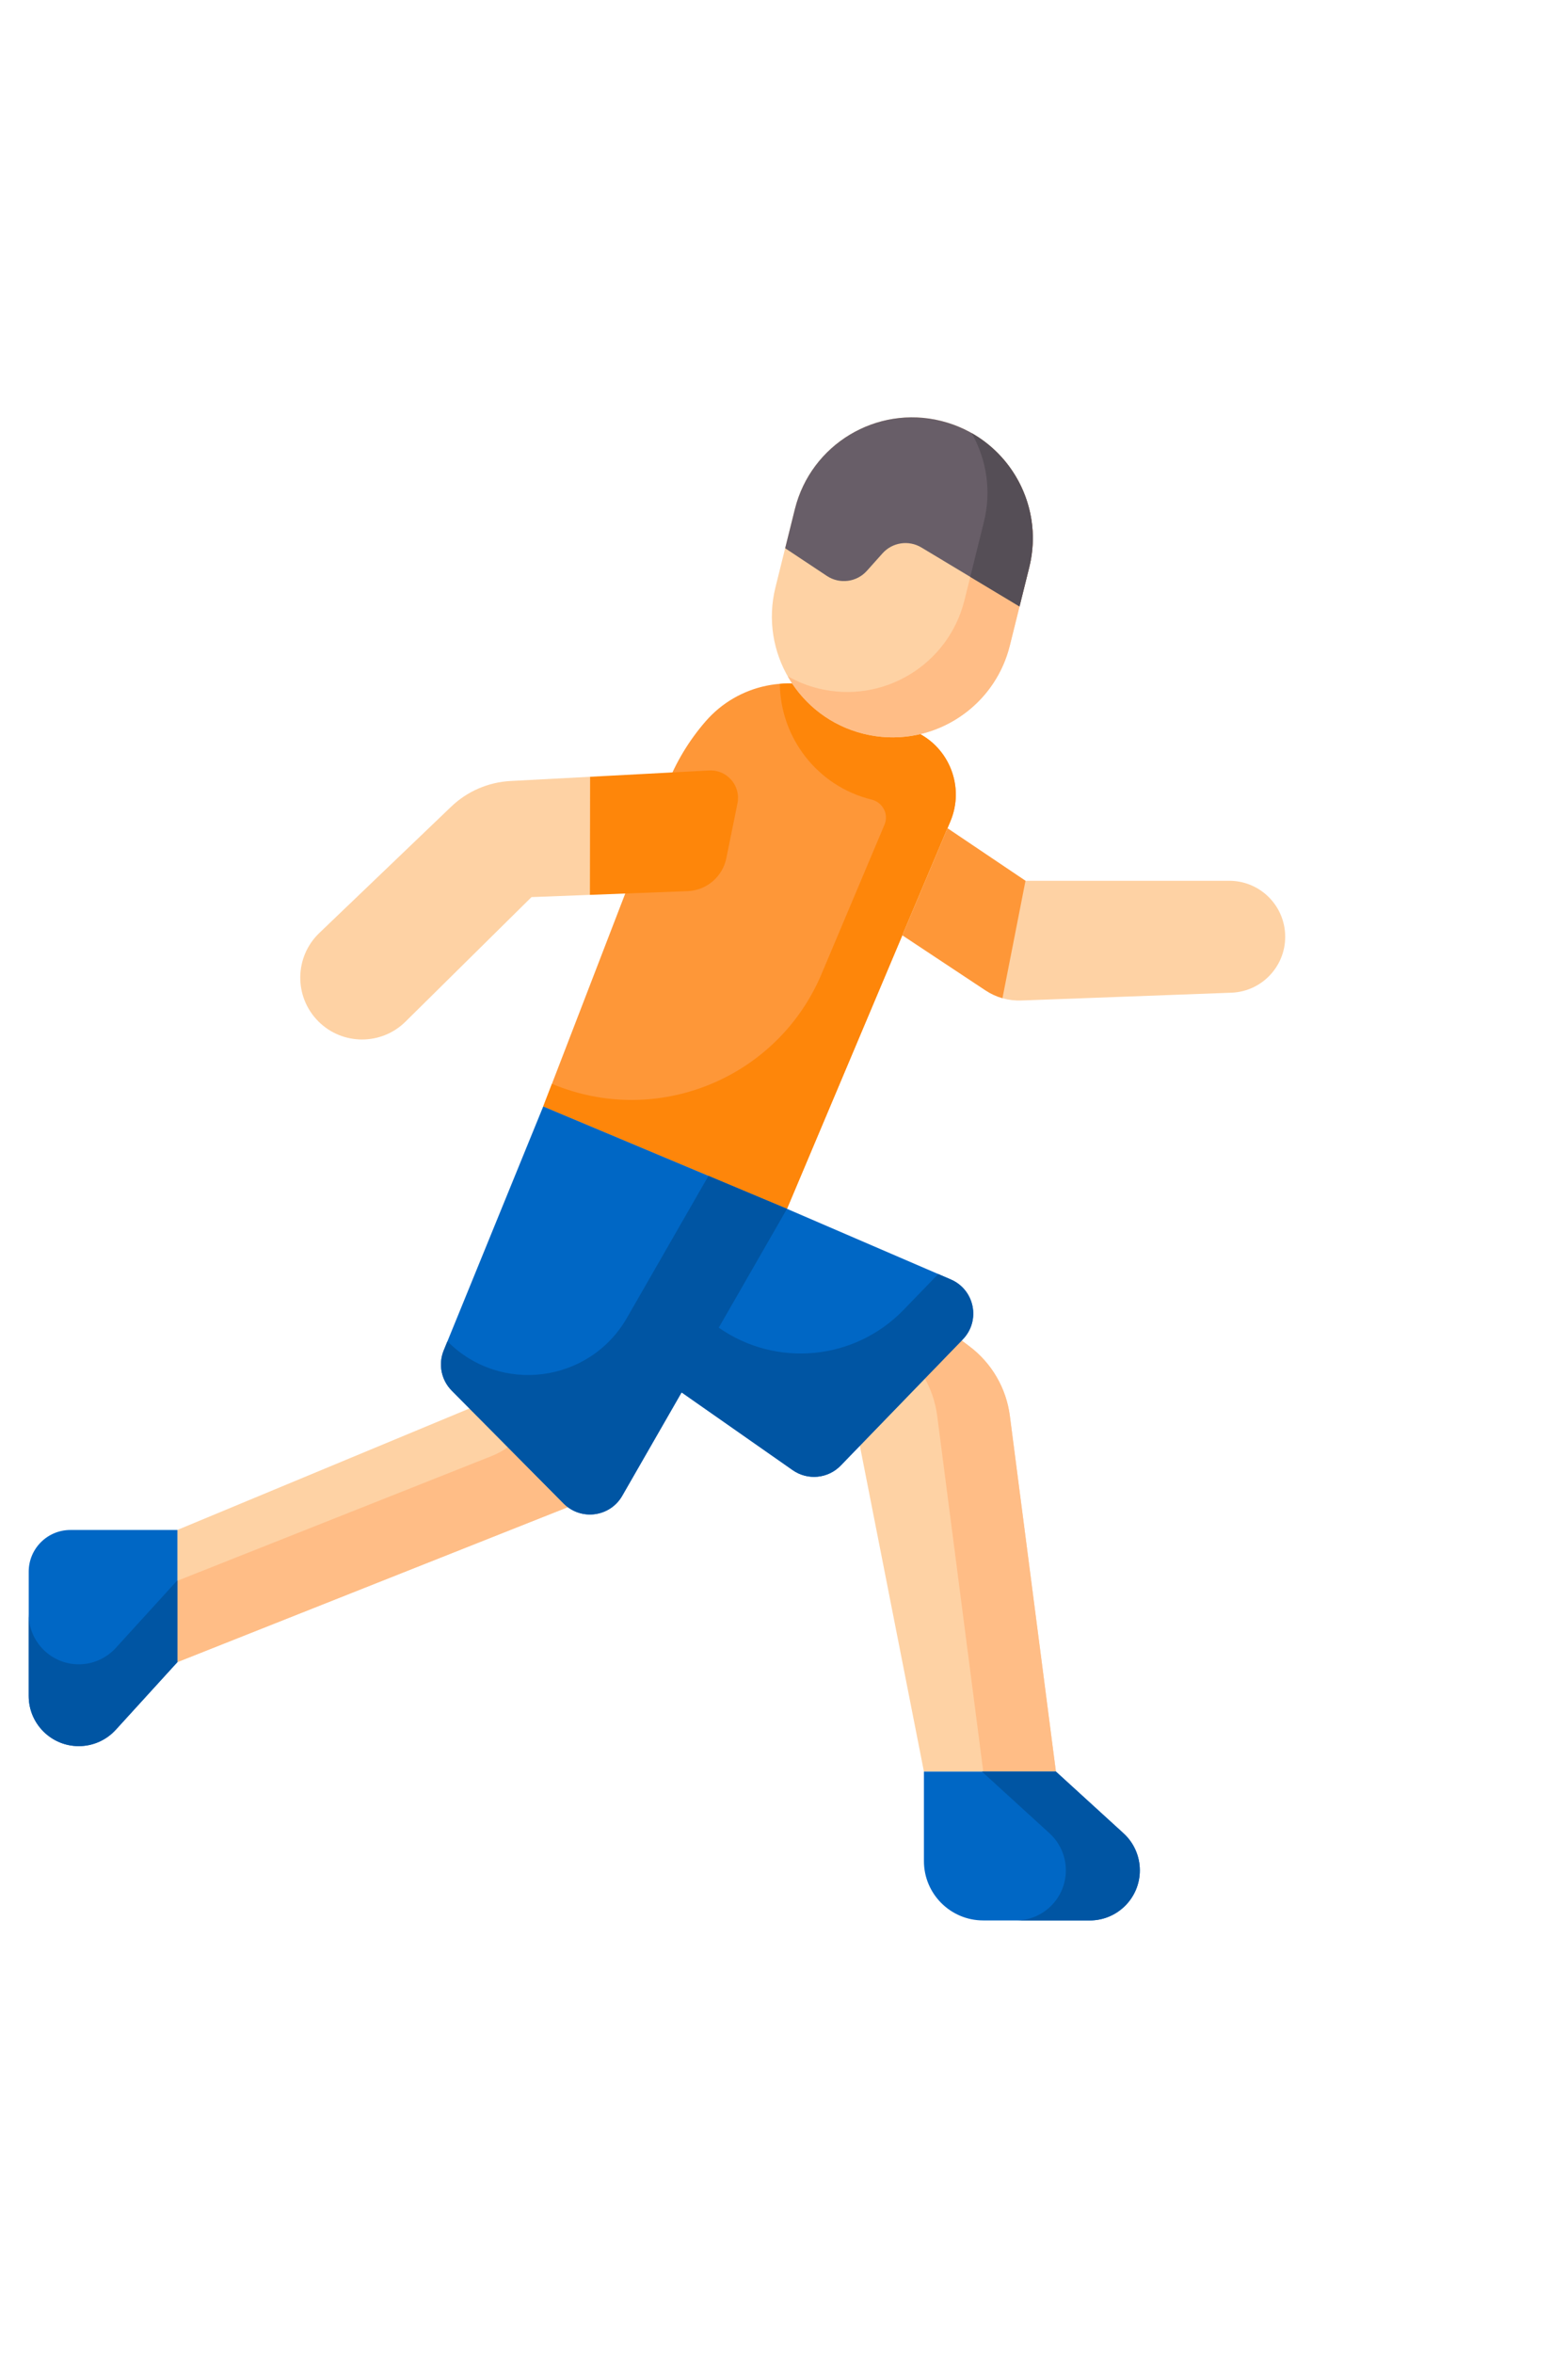 <?xml version="1.0" encoding="UTF-8" standalone="no"?>
<svg
   xmlns:dc="http://purl.org/dc/elements/1.1/"
   xmlns:cc="http://creativecommons.org/ns#"
   xmlns:rdf="http://www.w3.org/1999/02/22-rdf-syntax-ns#"
   xmlns:svg="http://www.w3.org/2000/svg"
   xmlns="http://www.w3.org/2000/svg"
   width="200"
   height="300"
   viewBox="0 0 52.917 79.375"
   version="1.1"
   id="svg1507">
  <defs
     id="defs1501" />
  <g
     id="layer1">
    <g
       transform="matrix(0.1,0,0,0.1,0.969,13.831)"
       id="g1844">
      <path
         id="path1798"
         fill="#fed2a4"
         d="m 166.286,280.088 -9.731,47.531 c -0.833,4.071 -3.629,7.463 -7.464,9.057 L 50.18,377.789 v 44.595 l 136.643,-54.208 c 6.633,-2.631 11.844,-7.947 14.345,-14.634 l 15.328,-40.971 z" />
      <path
         id="path1800"
         fill="#ffbd86"
         d="m 166.286,280.088 -0.813,3.972 20.417,13.209 -15.328,40.971 c -2.501,6.686 -7.713,12.002 -14.345,14.634 L 50.18,394.938 v 27.445 l 136.643,-54.208 c 6.633,-2.631 11.844,-7.947 14.345,-14.634 l 15.328,-40.971 z" />
      <path
         id="path1802"
         fill="#fed2a4"
         d="m 173.633,234.948 82.269,34.523 61.587,46.396 c 7.504,5.653 12.415,14.094 13.623,23.415 l 15.551,120.03 h -44.546 l -22.74,-115.607 -97.343,-48.196 z" />
      <path
         id="path1804"
         fill="#ffbd86"
         d="m 331.111,339.282 c -1.208,-9.321 -6.118,-17.762 -13.622,-23.415 l -61.587,-46.396 -82.269,-34.523 1.515,10.924 56.236,23.599 61.587,46.396 c 7.504,5.653 12.415,14.094 13.623,23.415 l 15.551,120.03 h 24.517 z" />
      <path
         id="path1806"
         fill="#fe9738"
         d="m 255.902,269.471 55.14,-130.699 c 4.855,-11.508 -0.226,-24.799 -11.517,-30.127 L 272.298,95.797 c -15.027,-7.091 -32.94,-3.33 -43.84,9.205 -5.645,6.492 -10.114,13.917 -13.207,21.943 l -41.618,108.003 z" />
      <path
         id="path1808"
         fill="#fe860a"
         d="M 299.525,108.645 272.298,95.797 c -3.013,-1.418 -6.204,-2.427 -9.48,-2.996 -3.088,-0.536 -6.22,-0.681 -9.338,-0.43 0.22,18.097 12.548,34.474 30.922,39.038 0.025,0.006 0.05,0.012 0.075,0.019 3.746,0.923 5.834,4.905 4.334,8.46 L 267.585,190.2 c -14.913,35.348 -55.63,51.949 -91.007,37.103 l -2.209,5.733 -0.737,1.912 82.269,34.523 55.14,-130.699 c 4.855,-11.508 -0.226,-24.799 -11.516,-30.127 z" />
      <path
         id="path1810"
         fill="#fed2a4"
         d="m 310.065,141.086 26.331,17.723 h 68.771 c 9.57,0 17.626,7.168 18.744,16.679 1.287,10.951 -7.034,20.671 -18.046,21.079 l -70.863,2.626 c -4.28,0.159 -8.502,-1.028 -12.072,-3.393 l -28.098,-18.612 z" />
      <path
         id="path1812"
         fill="#0067c5"
         d="m 302.116,459.312 h 44.546 l 22.812,20.818 c 3.51,3.203 5.51,7.737 5.51,12.491 0,9.336 -7.564,16.905 -16.894,16.905 h -35.955 c -11.056,0 -20.019,-8.969 -20.019,-20.033 z" />
      <path
         id="path1814"
         fill="#0055a3"
         d="m 369.474,480.129 -22.812,-20.818 h -24.968 l 22.812,20.818 c 3.51,3.203 5.51,7.737 5.51,12.491 0,9.336 -7.564,16.905 -16.894,16.905 h 24.968 c 9.33,0 16.894,-7.569 16.894,-16.905 0,-4.753 -2,-9.287 -5.51,-12.491 z" />
      <path
         id="path1816"
         fill="#0067c5"
         d="m 50.18,377.809 v 44.575 l -20.804,22.827 c -3.201,3.512 -7.732,5.514 -12.483,5.514 C 7.564,450.725 0,443.156 0,433.82 v -41.942 c 0,-7.77 6.295,-14.069 14.06,-14.069 z" />
      <path
         id="path1818"
         fill="#0055a3"
         d="M 16.894,423.123 C 7.564,423.123 0,415.555 0,406.218 v 27.602 c 0,9.336 7.564,16.905 16.894,16.905 4.751,0 9.282,-2.001 12.483,-5.514 l 20.804,-22.827 v -27.602 l -20.804,22.827 c -3.201,3.513 -7.733,5.514 -12.483,5.514 z" />
      <g
         id="g1824">
        <path
           id="path1820"
           fill="#fed2a4"
           d="m 189.362,163.562 -19.678,0.75 -42.533,42.022 c -8.157,8.059 -21.291,8.017 -29.397,-0.094 -8.273,-8.278 -8.124,-21.739 0.329,-29.833 l 44.492,-42.599 c 5.423,-5.192 12.529,-8.266 20.027,-8.663 l 26.829,-1.421 z" />
        <path
           id="path1822"
           fill="#fe860a"
           d="m 189.431,123.726 -0.069,39.837 32.982,-1.257 c 6.401,-0.244 11.806,-4.833 13.084,-11.11 l 3.768,-18.496 c 1.21,-5.94 -3.516,-11.422 -9.569,-11.102 z" />
      </g>
      <path
         id="path1826"
         fill="#fe9738"
         d="m 336.396,158.81 -26.332,-17.723 -15.231,36.104 28.098,18.612 c 1.761,1.167 3.682,2.044 5.69,2.617 z" />
      <path
         id="path1828"
         fill="#0067c5"
         d="m 311.196,293.301 -55.294,-23.829 -82.269,-34.523 -33.58,82.298 c -1.896,4.647 -0.833,9.977 2.702,13.543 l 37.755,38.084 c 5.827,5.878 15.656,4.596 19.778,-2.58 l 20.048,-34.903 37.499,26.236 c 5.048,3.531 11.916,2.874 16.2,-1.552 l 41.206,-42.564 c 6.095,-6.298 4.005,-16.741 -4.045,-20.21 z" />
      <path
         id="path1830"
         fill="#0055a3"
         d="m 311.196,293.301 -4.248,-1.831 -11.724,12.11 c -16.493,17.036 -42.918,19.569 -62.347,5.976 l 23.025,-40.085 -26.497,-11.119 -27.514,47.9 c -12.63,21.989 -42.727,25.919 -60.58,7.91 l -1.258,3.084 c -1.896,4.647 -0.833,9.977 2.7,13.541 l 37.759,38.088 c 5.828,5.879 15.652,4.596 19.775,-2.582 l 20.048,-34.903 37.499,26.236 c 5.049,3.532 11.916,2.874 16.201,-1.553 l 41.201,-42.559 c 6.096,-6.297 4.007,-16.745 -4.04,-20.213 z" />
      <g
         id="g1842">
        <g
           id="g1840">
          <path
             id="path1832"
             fill="#fed2a4"
             d="M 281.727,109.215 C 259.886,103.789 246.582,81.673 252.011,59.817 l 6.553,-26.382 C 263.993,11.579 286.1,-1.74 307.94,3.686 c 21.84,5.426 35.145,27.542 29.716,49.398 l -6.553,26.382 c -5.43,21.856 -27.536,35.175 -49.376,29.749 z" />
          <path
             id="path1834"
             fill="#ffbd86"
             d="m 338.27,50.2 c -0.17,0.96 -0.37,1.92 -0.61,2.88 l -3.28,13.18 v 0.01 l -3.28,13.2 c -4.61,18.55 -21.24,30.95 -39.52,30.95 -3.25,0 -6.55,-0.39 -9.85,-1.21 -11.27,-2.79 -20.26,-10.04 -25.58,-19.4 3.15,1.78 6.59,3.19 10.27,4.1 21.84,5.43 43.95,-7.89 49.38,-29.75 l 1.96,-7.88 4.59,-18.5 c 2.54,-10.21 0.98,-20.47 -3.62,-29.07 -0.17,-0.31 -0.34,-0.62 -0.51,-0.92 0.22,0.13 0.44,0.25 0.66,0.39 14.28,8.44 22.34,25.09 19.39,42.02 z" />
          <path
             id="path1836"
             fill="#685e68"
             d="m 307.94,3.686 c -21.841,-5.426 -43.947,7.893 -49.376,29.749 l -3.277,13.191 14.081,9.347 c 4.305,2.858 10.058,2.121 13.502,-1.73 l 5.275,-5.896 c 3.327,-3.719 8.83,-4.55 13.108,-1.979 l 33.126,19.907 3.277,-13.191 C 343.085,31.228 329.781,9.112 307.94,3.686 Z" />
          <path
             id="path1838"
             fill="#554e56"
             d="m 338.27,50.2 c -0.17,0.96 -0.37,1.92 -0.61,2.88 l -3.28,13.18 v 0.01 l -16.62,-9.99 4.59,-18.5 c 2.54,-10.21 0.98,-20.47 -3.62,-29.07 -0.17,-0.31 -0.34,-0.62 -0.51,-0.92 0.22,0.13 0.44,0.25 0.66,0.39 14.28,8.44 22.34,25.09 19.39,42.02 z" />
        </g>
      </g>
    </g>
  </g>
</svg>
